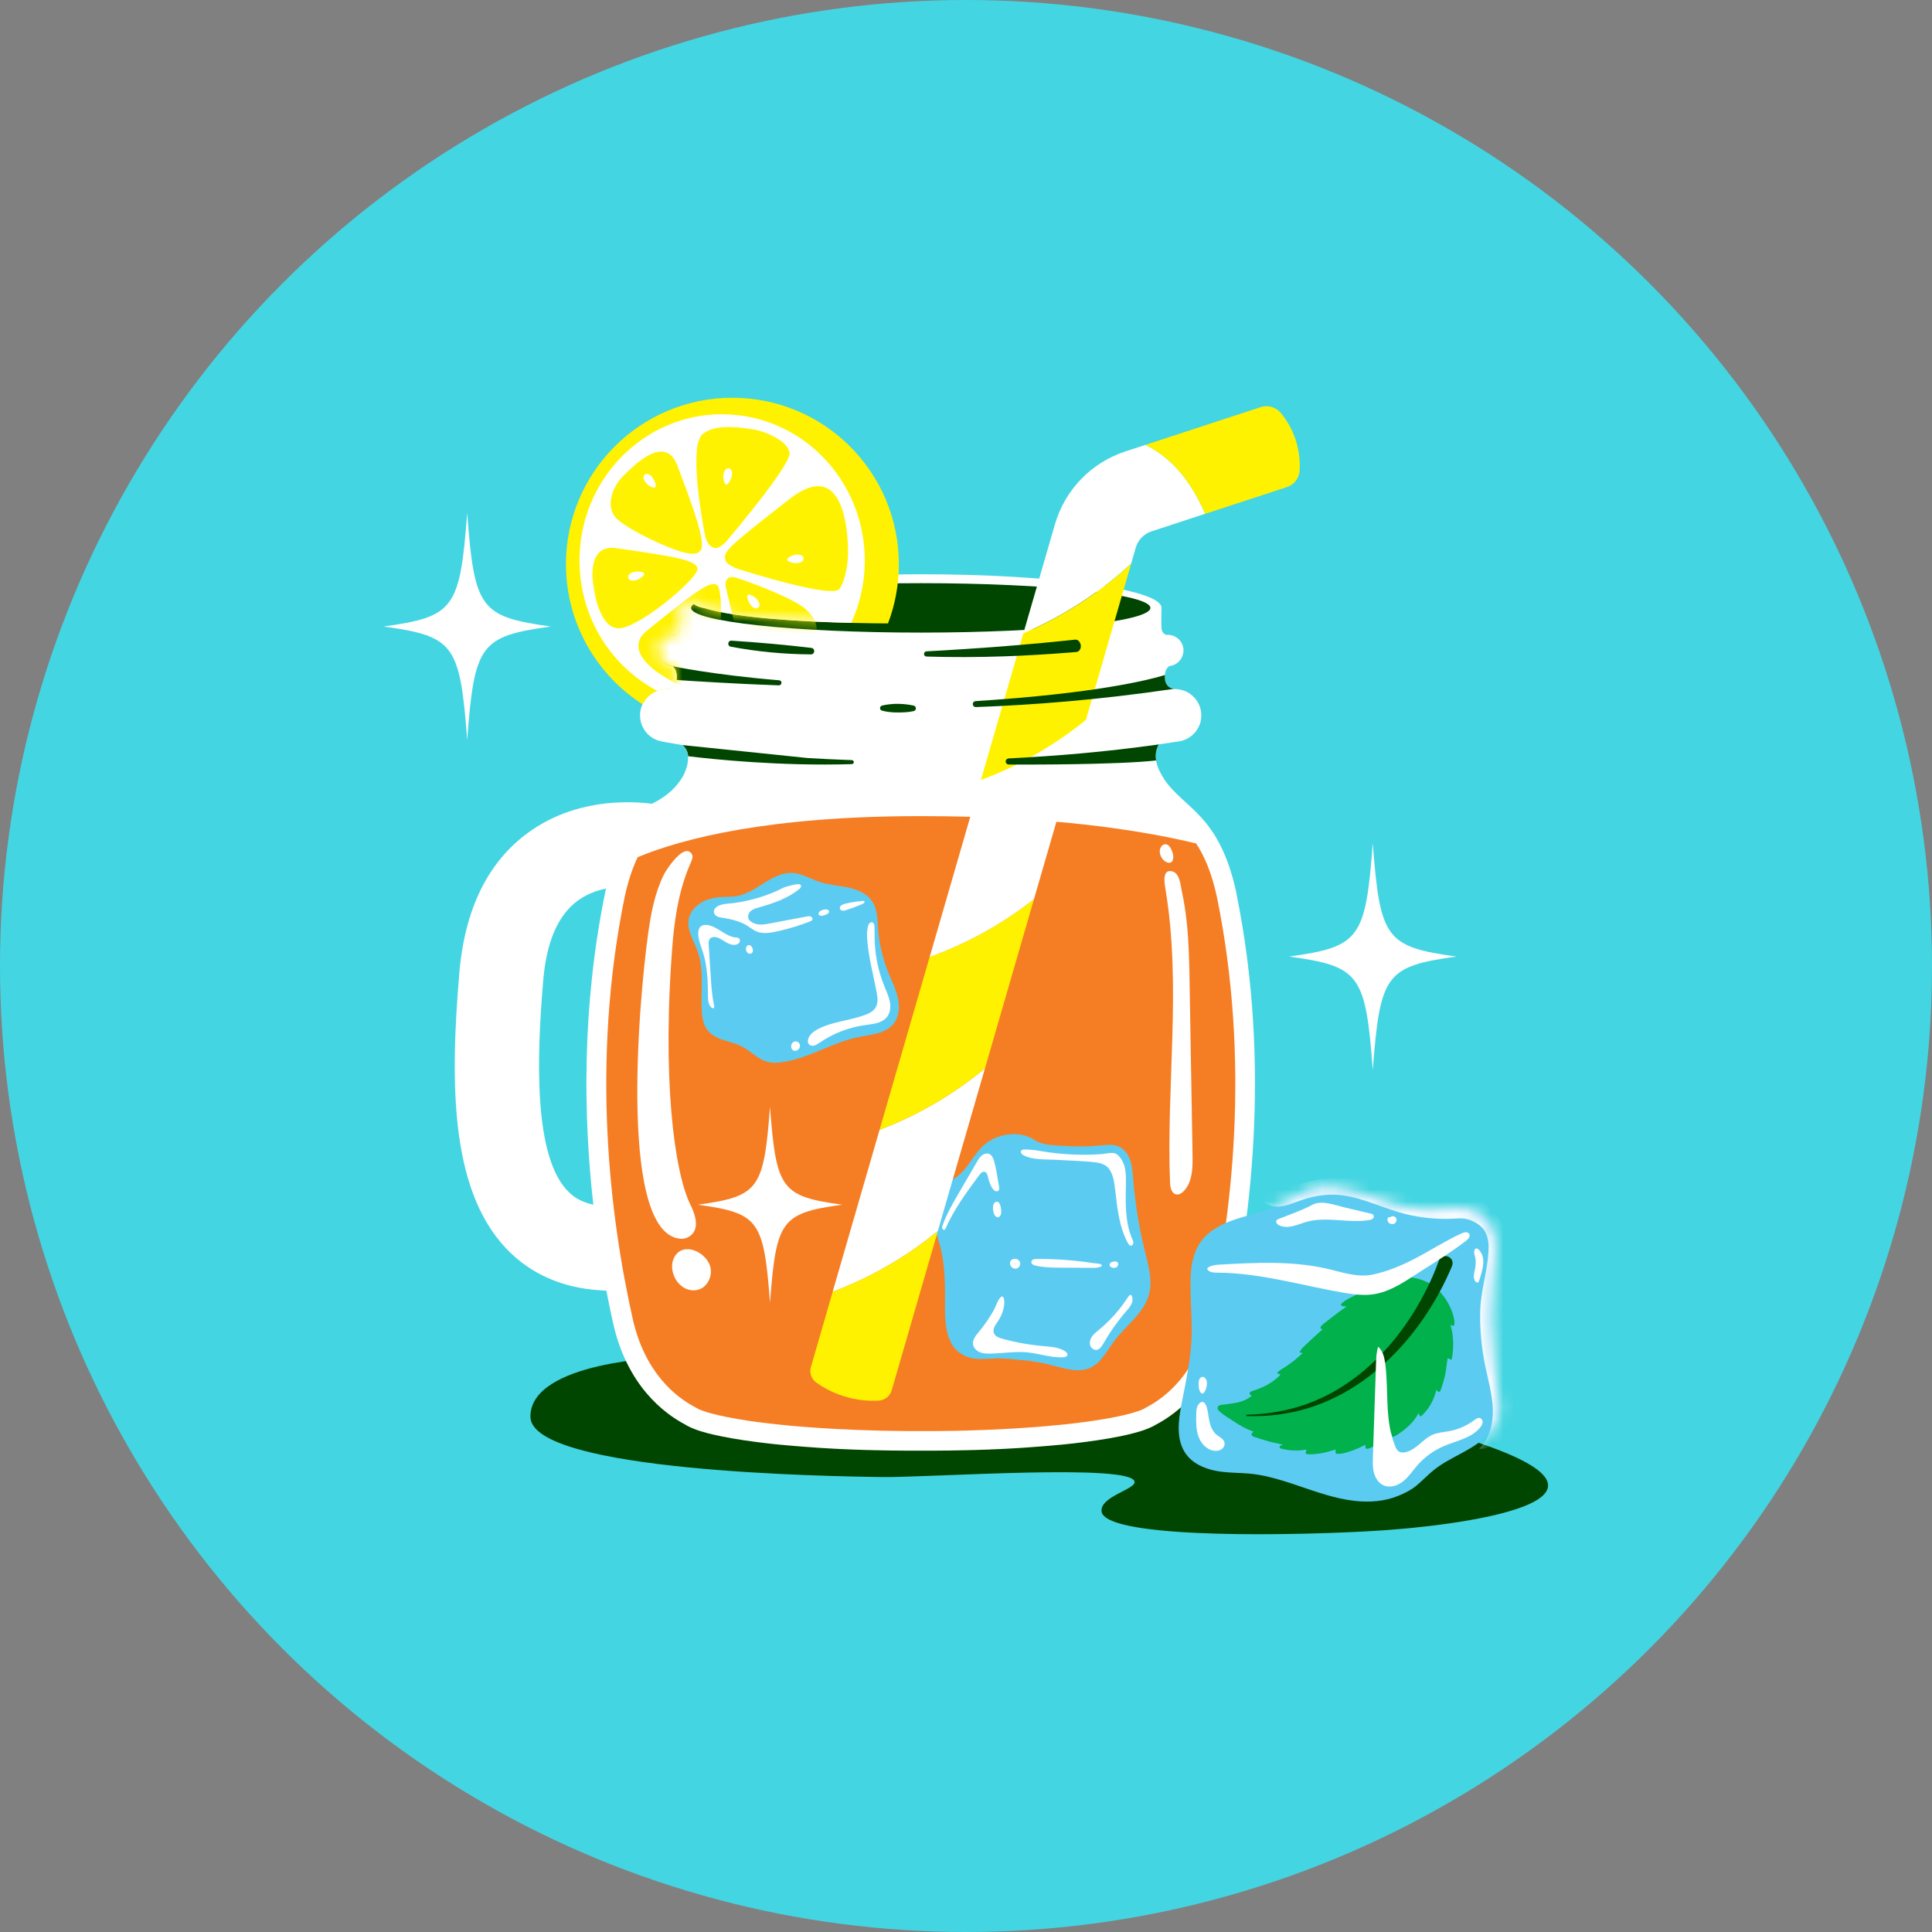<svg xmlns="http://www.w3.org/2000/svg" fill="none" viewBox="0 0 160 160" height="160" width="160">
<rect x="0" y="0" width="160" height="160" fill="#808080" stroke="none"/>
<circle fill="#44D5E2" r="80" cy="80" cx="80"></circle>
<g clip-path="url(#clip0_8_23131)">
<path fill="#004600" d="M55.206 112.409C55.206 112.409 43.926 112.731 43.926 117.317C43.926 121.903 68.994 122.265 72.969 122.323C76.945 122.381 93.963 121.146 93.963 122.743C93.963 123.353 91.164 123.931 91.222 125.129C91.328 127.282 104.677 127.256 112.976 126.832C121.278 126.412 136.578 124.227 122.447 119.487C122.447 119.487 93.97 112.336 93.787 112.036C93.608 111.737 55.206 112.409 55.206 112.409Z"></path>
<path fill="white" d="M102.382 73.901C100.979 67.451 98.085 66.991 96.43 64.557C96.192 64.177 95.841 63.618 95.739 62.979C95.673 62.562 95.713 62.109 95.954 61.648C96.159 61.612 96.013 61.638 97.621 61.4C98.487 61.272 99.156 60.654 99.397 59.873C99.404 59.847 99.411 59.818 99.419 59.792C99.426 59.767 99.433 59.737 99.437 59.712C99.452 59.653 99.459 59.595 99.466 59.536C99.466 59.536 99.466 59.533 99.466 59.529C99.474 59.467 99.481 59.401 99.484 59.339C99.484 59.284 99.484 59.229 99.484 59.171C99.484 59.09 99.474 59.01 99.463 58.93C99.302 57.83 98.344 57.048 97.263 57.066C97.263 57.066 97.237 57.066 97.197 57.055C97.018 57.022 96.543 56.876 96.473 56.255C96.459 56.123 96.459 56.006 96.466 55.904C96.51 55.334 96.832 55.166 96.832 55.166C96.853 55.166 96.875 55.159 96.897 55.155C97.427 55.078 97.836 54.687 97.964 54.197C97.975 54.161 97.983 54.124 97.99 54.088C97.99 54.07 97.997 54.051 97.997 54.033C98.004 53.997 98.004 53.956 98.008 53.92C98.008 53.872 98.008 53.825 98.008 53.777C98.008 53.744 98.001 53.715 97.997 53.682C97.895 52.995 97.277 52.517 96.594 52.579C96.587 52.579 96.579 52.575 96.568 52.571C96.462 52.531 96.221 52.4 96.192 52.038C96.152 51.57 96.192 50.339 96.192 50.339C96.192 48.804 87.261 47.558 76.247 47.558C65.234 47.558 56.303 48.804 56.303 50.339C56.303 50.339 56.343 51.57 56.303 52.038C56.273 52.4 56.032 52.528 55.926 52.568C55.915 52.568 55.908 52.575 55.904 52.575C55.261 52.517 54.658 52.941 54.516 53.587C54.512 53.609 54.505 53.635 54.501 53.657C54.498 53.679 54.494 53.704 54.49 53.726C54.49 53.748 54.49 53.774 54.487 53.796C54.487 53.854 54.487 53.909 54.487 53.967C54.531 54.523 54.929 55.005 55.499 55.133C55.517 55.133 55.576 55.151 55.674 55.17C55.755 55.224 56.098 55.495 56.018 56.251C56.018 56.27 56.018 56.284 56.01 56.302C55.926 56.88 55.477 57.019 55.298 57.051C55.254 57.062 55.225 57.062 55.225 57.062C54.194 57.044 53.266 57.76 53.05 58.806C53.043 58.835 53.039 58.86 53.032 58.889C53.032 58.893 53.032 58.901 53.032 58.908C53.029 58.93 53.025 58.952 53.021 58.974C53.021 59.003 53.014 59.028 53.014 59.058C53.014 59.083 53.01 59.112 53.007 59.142C53.003 59.24 53.007 59.343 53.014 59.438C53.014 59.467 53.021 59.496 53.025 59.525C53.025 59.547 53.032 59.569 53.036 59.591C53.171 60.465 53.833 61.203 54.75 61.393C54.816 61.407 55.422 61.528 56.515 61.703C56.818 61.963 56.95 62.292 56.979 62.628C56.986 62.683 56.986 62.737 56.986 62.796C56.986 63.377 56.727 63.965 56.566 64.279C56.065 65.12 55.364 65.884 53.997 66.563C51.852 66.297 47.536 66.213 43.776 68.931C40.414 71.361 38.485 75.282 38.039 80.588C37.257 89.844 37.246 99.071 42.41 103.88C44.449 105.777 47.065 106.782 50.215 106.884C50.401 107.849 50.588 108.747 50.774 109.573C51.932 114.744 54.976 117.05 56.763 117.985C56.796 118.007 56.829 118.029 56.865 118.047C56.902 118.066 56.939 118.088 56.979 118.11C56.979 118.11 56.979 118.11 56.986 118.11C57.023 118.128 57.063 118.15 57.103 118.168C57.103 118.168 57.11 118.168 57.114 118.175C57.154 118.194 57.194 118.212 57.235 118.23C57.242 118.23 57.249 118.237 57.257 118.241C57.297 118.259 57.337 118.274 57.381 118.292C57.392 118.296 57.403 118.303 57.414 118.307C57.454 118.325 57.494 118.34 57.538 118.354C57.553 118.358 57.567 118.365 57.582 118.373C57.622 118.387 57.662 118.402 57.702 118.417C57.721 118.424 57.735 118.427 57.754 118.435C57.797 118.449 57.837 118.464 57.881 118.479C58.038 118.533 58.126 118.555 58.126 118.555C58.422 118.647 58.751 118.731 59.109 118.815C59.347 118.87 59.595 118.924 59.858 118.976C59.862 118.976 59.869 118.976 59.873 118.976C60.132 119.027 60.406 119.078 60.691 119.129C60.699 119.129 60.71 119.129 60.717 119.133C61.002 119.18 61.298 119.228 61.601 119.275C61.612 119.275 61.623 119.275 61.634 119.279C61.941 119.326 62.255 119.37 62.584 119.414C62.599 119.414 62.614 119.414 62.628 119.418C62.789 119.44 62.95 119.458 63.114 119.48C63.114 119.48 63.118 119.48 63.121 119.48C63.293 119.502 63.465 119.52 63.64 119.542C63.655 119.542 63.666 119.542 63.681 119.546C63.845 119.564 64.01 119.582 64.174 119.6C64.189 119.6 64.203 119.6 64.218 119.604C64.397 119.622 64.576 119.641 64.759 119.659C64.769 119.659 64.784 119.659 64.795 119.659C64.963 119.677 65.131 119.692 65.303 119.706C65.329 119.706 65.354 119.71 65.38 119.714C65.562 119.732 65.749 119.747 65.939 119.761C65.939 119.761 65.946 119.761 65.95 119.761C66.129 119.776 66.312 119.79 66.494 119.805C66.527 119.805 66.56 119.812 66.593 119.812C66.969 119.842 67.353 119.871 67.744 119.896C67.784 119.896 67.824 119.9 67.861 119.904C68.055 119.918 68.248 119.929 68.446 119.94C68.643 119.951 68.848 119.962 69.049 119.973C69.092 119.973 69.133 119.973 69.177 119.981C69.356 119.991 69.535 119.999 69.717 120.006C69.743 120.006 69.769 120.006 69.794 120.01C69.995 120.021 70.2 120.028 70.404 120.035C70.448 120.035 70.496 120.035 70.54 120.043C70.715 120.05 70.89 120.057 71.069 120.061C71.106 120.061 71.146 120.061 71.183 120.065C71.391 120.072 71.596 120.079 71.808 120.086C71.851 120.086 71.895 120.086 71.939 120.086C72.115 120.094 72.29 120.097 72.469 120.101C72.516 120.101 72.568 120.101 72.615 120.101C72.827 120.108 73.039 120.112 73.251 120.116C73.291 120.116 73.328 120.116 73.364 120.116C73.547 120.116 73.73 120.123 73.912 120.127C73.967 120.127 74.022 120.127 74.08 120.127C74.296 120.127 74.512 120.134 74.727 120.134C74.753 120.134 74.778 120.134 74.804 120.134C75.001 120.134 75.199 120.134 75.396 120.138C75.454 120.138 75.513 120.138 75.568 120.138C75.791 120.138 76.013 120.138 76.236 120.138C76.459 120.138 76.682 120.138 76.905 120.138C76.964 120.138 77.022 120.138 77.077 120.138C77.274 120.138 77.472 120.138 77.669 120.134C77.694 120.134 77.72 120.134 77.746 120.134C77.961 120.134 78.18 120.13 78.396 120.127C78.451 120.127 78.506 120.127 78.564 120.127C78.747 120.127 78.93 120.119 79.112 120.116C79.149 120.116 79.189 120.116 79.226 120.116C79.438 120.112 79.649 120.105 79.861 120.101C79.909 120.101 79.96 120.101 80.008 120.101C80.183 120.097 80.362 120.09 80.537 120.086C80.581 120.086 80.625 120.086 80.669 120.086C80.877 120.079 81.085 120.072 81.294 120.065C81.33 120.065 81.371 120.065 81.407 120.061C81.582 120.054 81.762 120.046 81.937 120.043C81.981 120.043 82.025 120.039 82.072 120.035C82.277 120.024 82.481 120.017 82.682 120.01C82.708 120.01 82.734 120.01 82.759 120.006C82.942 119.999 83.121 119.988 83.3 119.981C83.344 119.981 83.384 119.981 83.428 119.973C83.632 119.962 83.834 119.951 84.031 119.94C84.228 119.929 84.422 119.918 84.615 119.904C84.656 119.904 84.696 119.9 84.732 119.896C85.123 119.871 85.507 119.842 85.883 119.812C85.916 119.812 85.949 119.809 85.982 119.805C86.165 119.79 86.348 119.776 86.527 119.761C86.527 119.761 86.534 119.761 86.541 119.761C86.731 119.747 86.918 119.728 87.1 119.714C87.126 119.714 87.151 119.71 87.177 119.706C87.349 119.688 87.517 119.674 87.685 119.659C87.696 119.659 87.711 119.659 87.722 119.659C87.904 119.641 88.083 119.622 88.262 119.604C88.277 119.604 88.292 119.604 88.306 119.6C88.474 119.582 88.639 119.564 88.8 119.546C88.814 119.546 88.825 119.546 88.84 119.542C89.015 119.524 89.187 119.502 89.359 119.48C89.359 119.48 89.362 119.48 89.366 119.48C89.53 119.462 89.695 119.44 89.852 119.418C89.867 119.418 89.881 119.418 89.896 119.414C90.225 119.37 90.539 119.326 90.846 119.279C90.857 119.279 90.868 119.279 90.879 119.275C91.186 119.228 91.482 119.18 91.763 119.133C91.77 119.133 91.781 119.133 91.789 119.129C92.074 119.078 92.348 119.03 92.607 118.976C92.611 118.976 92.618 118.976 92.622 118.976C92.885 118.924 93.137 118.87 93.371 118.815C93.729 118.731 94.058 118.643 94.354 118.555C94.354 118.555 94.442 118.533 94.599 118.479C94.643 118.464 94.686 118.449 94.727 118.435C94.745 118.431 94.76 118.424 94.778 118.417C94.818 118.402 94.858 118.387 94.898 118.373C94.913 118.365 94.928 118.362 94.942 118.354C94.986 118.336 95.026 118.322 95.067 118.307C95.078 118.307 95.088 118.3 95.099 118.292C95.143 118.274 95.183 118.259 95.224 118.241C95.231 118.241 95.238 118.234 95.246 118.23C95.286 118.212 95.326 118.194 95.366 118.175C95.37 118.175 95.374 118.175 95.381 118.168C95.421 118.15 95.461 118.128 95.498 118.11C95.498 118.11 95.501 118.11 95.505 118.11C95.545 118.091 95.582 118.069 95.618 118.047C95.655 118.029 95.691 118.007 95.724 117.985C97.511 117.05 100.555 114.744 101.714 109.573C103.398 102.057 105.382 88.58 102.375 73.905L102.382 73.901ZM50.12 73.901C48.157 83.475 48.322 92.534 49.137 99.766C47.949 99.51 47.408 99.005 47.164 98.779C44.12 95.943 44.463 87.37 44.989 81.173C45.256 78.001 46.214 75.79 47.832 74.599C48.567 74.058 49.393 73.751 50.189 73.587C50.167 73.689 50.142 73.795 50.12 73.901ZM54.092 61.126C54.154 61.163 54.22 61.195 54.286 61.225C54.212 61.192 54.139 61.151 54.07 61.111C54.077 61.115 54.085 61.119 54.092 61.126ZM53.953 61.035C53.935 61.02 53.916 61.009 53.898 60.994C53.916 61.009 53.935 61.024 53.953 61.035ZM53.822 60.936C53.796 60.914 53.774 60.896 53.748 60.874C53.774 60.896 53.796 60.918 53.822 60.936ZM53.08 59.77C53.08 59.77 53.087 59.799 53.091 59.814C53.087 59.799 53.083 59.785 53.08 59.77ZM53.127 59.92C53.127 59.92 53.138 59.953 53.145 59.971C53.138 59.953 53.135 59.938 53.127 59.92ZM53.189 60.095C53.189 60.095 53.193 60.106 53.197 60.114C53.197 60.106 53.193 60.103 53.189 60.095ZM53.248 60.216C53.27 60.26 53.295 60.307 53.321 60.351C53.295 60.307 53.27 60.264 53.248 60.216ZM53.624 60.749C53.642 60.768 53.661 60.786 53.679 60.804C53.686 60.812 53.694 60.819 53.701 60.826C53.675 60.801 53.65 60.775 53.624 60.749ZM54.571 61.334C54.571 61.334 54.582 61.334 54.585 61.338C54.582 61.338 54.574 61.338 54.571 61.334Z"></path>
<path fill="#F57E25" d="M99.061 69.852C94.295 68.705 86.918 67.587 76.251 67.587C63.728 67.587 56.613 69.414 52.809 70.985C52.393 71.862 52.027 72.918 51.739 74.245C48.907 88.076 50.533 100.891 52.396 109.212C53.416 113.761 56.054 115.745 57.538 116.52L57.6 116.553L57.713 116.622L57.753 116.644C57.775 116.655 57.797 116.666 57.819 116.677L57.797 116.666L57.841 116.688L57.827 116.681C57.852 116.692 57.878 116.706 57.9 116.714L57.922 116.725C57.951 116.736 57.98 116.75 58.013 116.765L58.031 116.772C58.06 116.783 58.093 116.798 58.13 116.809L58.163 116.82C58.196 116.831 58.225 116.842 58.265 116.856C58.265 116.856 58.451 116.918 58.466 116.926L58.612 116.97C58.864 117.046 59.153 117.123 59.471 117.196H59.489L59.515 117.207C59.727 117.258 59.957 117.306 60.198 117.353H60.213C60.458 117.404 60.721 117.456 60.998 117.503H61.017C61.287 117.554 61.572 117.598 61.875 117.646L61.919 117.653H61.901C62.2 117.693 62.508 117.737 62.822 117.781H62.862C63.012 117.806 63.162 117.825 63.326 117.843H63.355C63.516 117.865 63.681 117.887 63.845 117.905H63.885C64.042 117.927 64.203 117.945 64.378 117.964H64.411C64.587 117.985 64.762 118.004 64.934 118.022H64.974C65.138 118.04 65.303 118.059 65.471 118.073L65.548 118.08C65.727 118.095 65.906 118.113 66.085 118.128C66.092 118.128 66.103 118.128 66.107 118.128C66.282 118.143 66.461 118.157 66.644 118.172L66.739 118.179C67.108 118.208 67.488 118.234 67.868 118.259L67.985 118.267C68.175 118.278 68.365 118.292 68.559 118.303H68.621C68.796 118.318 68.975 118.329 69.154 118.336L69.279 118.344C69.454 118.355 69.633 118.362 69.82 118.369H69.889C70.086 118.384 70.287 118.391 70.488 118.398L70.624 118.406C70.795 118.413 70.971 118.42 71.142 118.428H71.259C71.464 118.439 71.669 118.446 71.877 118.453H72.005C72.177 118.464 72.674 118.475 72.674 118.475C72.882 118.479 73.09 118.486 73.302 118.49H73.415C73.594 118.497 73.773 118.497 73.956 118.501H74.117C74.329 118.508 74.544 118.508 74.756 118.512H74.837C75.03 118.512 75.224 118.515 75.421 118.515H75.593C75.812 118.515 76.032 118.515 76.255 118.515C76.478 118.515 76.697 118.515 76.916 118.515H77.088C77.281 118.515 77.479 118.515 77.665 118.512H77.746C77.961 118.512 78.173 118.504 78.389 118.504H78.553C78.732 118.497 78.915 118.497 79.094 118.493H79.207C79.419 118.486 79.627 118.482 79.836 118.475H79.982C80.157 118.468 80.632 118.453 80.632 118.453C80.837 118.446 81.042 118.439 81.25 118.431H81.363C81.539 118.42 81.714 118.413 81.886 118.406H82.017C82.218 118.391 82.419 118.384 82.624 118.373H82.693C82.872 118.362 83.051 118.351 83.231 118.344L83.355 118.336C83.53 118.325 83.706 118.318 83.877 118.307H83.95C84.144 118.292 84.334 118.278 84.52 118.267L84.641 118.259C85.025 118.234 85.405 118.208 85.77 118.179L85.873 118.172C86.052 118.157 86.231 118.143 86.402 118.128H86.446C86.622 118.11 86.797 118.095 86.972 118.077L87.046 118.069C87.214 118.055 87.378 118.037 87.55 118.022H87.583C87.762 118 87.937 117.982 88.105 117.967H88.153C88.317 117.945 88.478 117.927 88.635 117.909H88.672C88.84 117.887 89.008 117.865 89.168 117.847H89.191C89.348 117.825 89.505 117.806 89.655 117.784H89.698C90.009 117.737 90.32 117.693 90.619 117.649H90.605L90.652 117.646C90.945 117.602 91.23 117.554 91.511 117.507H91.525C91.796 117.456 92.059 117.408 92.304 117.361H92.326H92.319C92.549 117.313 92.772 117.266 92.976 117.218L93.002 117.211L93.046 117.203C93.298 117.145 93.535 117.083 93.751 117.021L94.083 116.918L94.35 116.831L94.39 116.816C94.423 116.805 94.453 116.791 94.482 116.78L94.504 116.772C94.533 116.761 94.562 116.747 94.591 116.736L94.613 116.725C94.639 116.714 94.665 116.703 94.686 116.692L94.672 116.699L94.716 116.677L94.694 116.688C94.716 116.677 94.738 116.666 94.76 116.655C94.76 116.655 94.789 116.641 94.796 116.637L94.898 116.575H94.902L94.913 116.564L94.975 116.531C96.459 115.756 99.097 113.772 100.117 109.223C101.98 100.906 103.606 88.087 100.774 74.256C100.339 72.264 99.744 70.901 99.068 69.863L99.061 69.852Z"></path>
<path fill="#5CCBF2" d="M81.458 94.854C80.614 95.625 80.161 96.776 79.243 97.456C78.728 97.84 78.082 98.055 77.65 98.534C77.128 99.115 77.029 99.97 77.15 100.741C77.274 101.512 77.588 102.236 77.804 102.985C78.26 104.571 78.275 106.252 78.264 107.903C78.257 109.011 78.253 110.169 78.743 111.163C79.105 111.905 79.828 112.387 80.639 112.504C81.202 112.585 81.776 112.53 82.346 112.5C83.088 112.464 83.829 112.566 84.564 112.628C85.419 112.698 86.271 112.84 87.104 113.06C88.171 113.337 89.333 113.725 90.327 113.253C91.207 112.837 91.664 111.879 92.245 111.097C93.232 109.767 94.763 108.748 95.168 107.143C95.454 106.022 95.117 104.852 94.84 103.73C94.339 101.728 94.007 99.681 93.842 97.621C93.802 97.105 93.769 96.583 93.601 96.093C93.433 95.603 93.108 95.143 92.632 94.942C92.176 94.748 91.657 94.814 91.163 94.862C90.203 94.957 89.234 94.971 88.273 94.909C87.469 94.858 86.369 94.876 85.693 94.419C84.447 93.572 82.54 93.868 81.462 94.858L81.458 94.854Z"></path>
<path fill="white" d="M93.118 96.576C93.257 97.054 93.25 97.558 93.243 98.055C93.21 99.598 93.159 101.198 93.769 102.616C93.813 102.718 93.86 102.824 93.856 102.937C93.853 103.051 93.765 103.164 93.656 103.164C93.542 103.164 93.466 103.054 93.414 102.956C92.669 101.604 92.526 100.014 92.347 98.479C92.281 97.917 92.197 97.306 91.869 96.831C91.496 96.294 90.78 96.254 90.177 96.207C89.26 96.133 88.339 96.1 87.421 96.049C86.606 96.002 85.565 96.075 84.823 95.702C84.743 95.662 84.662 95.618 84.608 95.552C84.553 95.487 84.524 95.384 84.56 95.308C84.644 95.129 85.207 95.209 85.364 95.22C85.722 95.242 86.073 95.308 86.427 95.366C87.692 95.571 88.978 95.655 90.257 95.625C90.582 95.618 90.904 95.603 91.229 95.578C91.532 95.556 91.901 95.454 92.201 95.487C92.672 95.538 93.005 96.174 93.126 96.583L93.118 96.576Z"></path>
<path fill="white" d="M93.736 107.9C93.641 108.17 93.444 108.389 93.257 108.605C92.548 109.427 91.92 110.319 91.379 111.258C91.244 111.492 91.076 111.759 90.805 111.792C90.557 111.821 90.319 111.609 90.268 111.36C90.217 111.112 90.308 110.856 90.458 110.651C90.608 110.447 90.813 110.293 91.006 110.133C91.631 109.617 92.201 109.04 92.709 108.408C92.961 108.093 93.199 107.761 93.418 107.421C93.751 106.906 93.857 107.586 93.743 107.9H93.736Z"></path>
<path fill="white" d="M81.059 110.304C80.807 110.608 80.526 110.955 80.585 111.342C80.628 111.638 80.873 111.872 81.151 111.985C81.429 112.099 81.736 112.106 82.035 112.099C83.047 112.077 84.06 111.901 85.064 111.996C86.066 112.091 87.041 112.453 88.046 112.406C88.181 112.398 88.35 112.362 88.39 112.23C88.43 112.099 88.313 111.978 88.196 111.901C87.681 111.569 87.038 111.536 86.424 111.481C85.269 111.382 84.122 111.174 83.004 110.867C82.737 110.794 82.444 110.692 82.328 110.44C82.243 110.261 82.276 110.049 82.36 109.87C82.444 109.691 82.565 109.537 82.675 109.373C82.941 108.967 83.113 108.499 83.168 108.017C83.19 107.812 83.164 107.133 82.843 107.458C82.609 107.695 82.488 108.159 82.328 108.452C81.966 109.106 81.542 109.727 81.063 110.304H81.059Z"></path>
<path fill="white" d="M82.331 96.181C82.262 95.94 82.163 95.677 81.937 95.571C81.736 95.479 81.487 95.549 81.312 95.688C81.136 95.826 81.023 96.024 80.91 96.217C80.402 97.091 79.89 97.968 79.382 98.841C78.885 99.693 78.388 100.551 78.063 101.479C78.034 101.56 78.008 101.648 78.03 101.728C78.052 101.808 78.147 101.878 78.224 101.841C78.271 101.819 78.297 101.765 78.319 101.717C79.02 100.127 80.062 98.713 81.096 97.317C81.206 97.168 81.359 97.003 81.538 97.043C81.728 97.087 81.79 97.321 81.831 97.511C81.889 97.778 81.98 98.037 82.105 98.278C82.189 98.443 82.426 98.768 82.653 98.629C82.814 98.531 82.733 98.26 82.708 98.11C82.594 97.46 82.51 96.813 82.331 96.174V96.181Z"></path>
<path fill="white" d="M82.357 100.606C82.412 100.705 82.496 100.803 82.609 100.811C82.697 100.818 82.781 100.763 82.828 100.694C82.876 100.624 82.901 100.533 82.912 100.449C82.942 100.226 82.865 99.386 82.463 99.539C82.119 99.674 82.233 100.372 82.357 100.606Z"></path>
<path fill="white" d="M83.658 104.71C83.695 104.929 83.928 105.101 84.148 105.064C84.367 105.028 84.535 104.783 84.48 104.567C84.363 104.1 83.559 104.147 83.654 104.71H83.658Z"></path>
<path fill="white" d="M85.861 104.264C85.766 104.264 85.667 104.264 85.576 104.304C85.485 104.344 85.412 104.421 85.408 104.52C85.401 104.688 85.602 104.779 85.766 104.816C86.482 104.977 87.22 104.98 87.951 104.984C88.854 104.988 89.756 104.995 90.659 104.999C90.812 104.999 91.467 104.904 91.181 104.714C91.046 104.626 90.71 104.633 90.549 104.608C90.337 104.575 90.126 104.545 89.917 104.516C89.062 104.403 88.203 104.326 87.341 104.29C86.848 104.268 86.354 104.26 85.865 104.264H85.861Z"></path>
<path fill="white" d="M92.311 104.469C92.216 104.479 92.121 104.49 92.037 104.534C91.953 104.578 91.887 104.666 91.891 104.757C91.898 104.878 92.015 104.958 92.132 104.987C92.245 105.017 92.373 105.006 92.472 104.94C92.57 104.874 92.629 104.75 92.6 104.633C92.57 104.516 92.439 104.436 92.329 104.476"></path>
<path fill="#004600" d="M76.251 52.389C86.756 52.389 95.271 51.473 95.271 50.343C95.271 49.212 86.756 48.296 76.251 48.296C65.747 48.296 57.231 49.212 57.231 50.343C57.231 51.473 65.747 52.389 76.251 52.389Z"></path>
<path fill="#004600" d="M73.042 58.433C73.905 58.232 74.804 58.25 75.67 58.433C75.794 58.466 75.871 58.59 75.841 58.718C75.82 58.806 75.75 58.871 75.666 58.89C75.447 58.941 75.228 58.966 75.008 58.985C74.347 59.028 73.682 59.021 73.035 58.849C72.922 58.816 72.856 58.7 72.889 58.586C72.911 58.51 72.969 58.458 73.042 58.44V58.433Z"></path>
<path fill="white" d="M68.957 106.979C72.111 105.795 75.064 104.089 77.665 101.951L81.572 88.471C78.97 90.634 76.007 92.366 72.842 93.568C71.548 98.037 70.251 102.51 68.957 106.979Z"></path>
<path fill="#FFF200" d="M72.842 93.568C76.006 92.366 78.97 90.634 81.572 88.47L85.632 74.453C83.033 76.499 80.103 78.125 76.993 79.24C75.608 84.016 74.227 88.788 72.842 93.564V93.568Z"></path>
<path fill="#FFF200" d="M67.156 113.191C67.013 113.677 67.192 114.203 67.605 114.499C68.157 114.89 68.903 115.318 69.842 115.617C70.971 115.979 71.99 116.034 72.758 115.994C73.269 115.968 73.708 115.621 73.85 115.128L77.669 101.951C75.067 104.088 72.111 105.795 68.961 106.979C68.362 109.051 67.762 111.119 67.163 113.191H67.156Z"></path>
<path fill="white" d="M94.855 36.844L93.192 37.389C90.371 38.313 88.193 40.568 87.367 43.418C86.494 46.425 85.624 49.436 84.751 52.444C88.032 51.051 91.069 49.082 93.682 46.656L94.058 45.355C94.245 44.715 94.731 44.215 95.359 44.006C96.843 43.52 98.323 43.034 99.806 42.548C99.342 41.492 98.79 40.473 98.093 39.555C97.23 38.423 96.134 37.447 94.851 36.84L94.855 36.844Z"></path>
<path fill="#FFF200" d="M107.334 36.537C107.02 35.525 106.523 34.75 106.073 34.206C105.668 33.712 105.002 33.519 104.396 33.719L94.851 36.847C96.134 37.454 97.23 38.43 98.092 39.563C98.79 40.48 99.342 41.496 99.806 42.555C102.061 41.817 104.312 41.079 106.566 40.341C107.169 40.144 107.593 39.599 107.63 38.967C107.666 38.306 107.619 37.465 107.334 36.541V36.537Z"></path>
<path fill="white" d="M76.993 79.244C80.106 78.129 83.033 76.499 85.631 74.457L89.929 59.624C87.327 61.74 84.378 63.432 81.235 64.601C79.821 69.483 78.407 74.365 76.993 79.247V79.244Z"></path>
<path fill="#FFF200" d="M81.235 64.597C84.378 63.428 87.327 61.736 89.929 59.62L93.685 46.659C91.076 49.089 88.036 51.055 84.754 52.447C83.581 56.496 82.408 60.549 81.235 64.597Z"></path>
<path fill="#004600" d="M67.167 54.194C64.934 54.179 62.705 53.971 60.512 53.554C60.209 53.489 60.264 53.043 60.574 53.057C62.792 53.2 64.992 53.394 67.2 53.657C67.528 53.704 67.499 54.187 67.167 54.194Z"></path>
<path fill="#004600" d="M97.197 57.059C97.127 57.062 97.058 57.07 96.985 57.081C91.102 57.943 85.642 58.382 80.815 58.557C80.687 58.561 80.578 58.466 80.563 58.338C80.548 58.199 80.651 58.075 80.793 58.064C90.758 57.428 95.154 56.306 96.47 55.904C96.459 56.006 96.462 56.123 96.477 56.255C96.543 56.876 97.018 57.022 97.201 57.055L97.197 57.059Z"></path>
<path fill="#004600" d="M95.958 61.649C95.713 62.109 95.673 62.562 95.742 62.979C92.402 63.344 84.995 63.322 83.537 63.315C83.398 63.315 83.285 63.202 83.285 63.063C83.285 62.928 83.391 62.818 83.526 62.811C87.517 62.599 91.317 62.299 95.958 61.652V61.649Z"></path>
<path fill="#004600" d="M66.896 62.778C68.011 62.843 69.231 62.906 70.547 62.95C70.653 62.95 70.73 63.052 70.704 63.154C70.686 63.227 70.62 63.278 70.547 63.282C64.558 63.465 58.93 62.865 56.993 62.628C56.964 62.292 56.833 61.967 56.529 61.703"></path>
<path fill="#004600" d="M64.718 56.547C64.718 56.668 64.62 56.763 64.502 56.759C61.005 56.639 57.285 56.398 56.025 56.314C56.025 56.295 56.028 56.281 56.032 56.262C56.112 55.51 55.769 55.236 55.689 55.181C55.594 55.163 55.532 55.148 55.513 55.144C54.943 55.016 54.541 54.534 54.501 53.978C54.548 54.53 54.947 55.009 55.513 55.133C55.663 55.166 58.86 55.864 64.528 56.339C64.638 56.346 64.722 56.438 64.722 56.547H64.718Z"></path>
<path fill="#FFF200" d="M60.651 32.941C53.039 32.941 46.871 39.113 46.871 46.721C46.871 51.596 49.404 55.879 53.222 58.331C53.584 57.556 54.373 57.055 55.236 57.07C55.236 57.07 55.261 57.07 55.309 57.059C55.488 57.026 55.937 56.887 56.021 56.31C56.021 56.291 56.025 56.277 56.029 56.259C56.109 55.506 55.765 55.232 55.685 55.177C55.59 55.159 55.528 55.144 55.51 55.14C54.94 55.013 54.538 54.53 54.497 53.975C54.494 53.916 54.49 53.861 54.497 53.803C54.497 53.781 54.497 53.755 54.501 53.734C54.501 53.712 54.505 53.686 54.512 53.664C54.519 53.642 54.523 53.617 54.527 53.595C54.669 52.948 55.272 52.524 55.915 52.583C55.923 52.583 55.93 52.579 55.937 52.575C56.043 52.535 56.281 52.403 56.314 52.045C56.354 51.578 56.314 50.346 56.314 50.346C56.314 50.054 56.635 49.772 57.234 49.509C57.209 50.222 58.291 50.346 58.291 50.346C61.974 51.493 70.813 51.618 73.54 51.629C74.121 50.105 74.438 48.453 74.438 46.725C74.435 39.113 68.263 32.941 60.651 32.941Z"></path>
<path fill="white" d="M59.803 34.304C53.281 34.304 47.993 39.727 47.993 46.418C47.993 51.124 50.61 55.206 54.432 57.212C54.684 57.117 54.954 57.066 55.236 57.074C55.236 57.074 55.261 57.074 55.309 57.063C55.488 57.03 55.937 56.891 56.021 56.313C56.021 56.295 56.025 56.281 56.029 56.262C56.109 55.51 55.766 55.236 55.685 55.181C55.59 55.162 55.528 55.148 55.51 55.144C54.94 55.016 54.538 54.534 54.498 53.978C54.494 53.92 54.49 53.865 54.498 53.807C54.498 53.785 54.498 53.759 54.501 53.737C54.501 53.715 54.505 53.69 54.512 53.668C54.52 53.646 54.523 53.62 54.527 53.598C54.669 52.952 55.272 52.528 55.916 52.586C55.923 52.586 55.93 52.583 55.937 52.579C56.043 52.539 56.281 52.407 56.314 52.049C56.354 51.581 56.314 50.35 56.314 50.35C56.314 50.057 56.635 49.776 57.235 49.513C57.209 50.226 58.291 50.35 58.291 50.35C61.046 51.209 66.684 51.494 70.492 51.589C71.212 50.021 71.618 48.271 71.618 46.425C71.618 39.734 66.33 34.312 59.807 34.312L59.803 34.304Z"></path>
<mask height="24" width="25" y="34" x="47" maskUnits="userSpaceOnUse" style="mask-type:luminance" id="mask0_8_23131">
<path fill="white" d="M59.803 34.304C53.281 34.304 47.993 39.727 47.993 46.418C47.993 51.124 50.61 55.206 54.432 57.212C54.684 57.117 54.954 57.066 55.236 57.074C55.236 57.074 55.261 57.074 55.309 57.063C55.488 57.03 55.937 56.891 56.021 56.313C56.021 56.295 56.025 56.281 56.029 56.262C56.109 55.51 55.766 55.236 55.685 55.181C55.59 55.162 55.528 55.148 55.51 55.144C54.94 55.016 54.538 54.534 54.498 53.978C54.494 53.92 54.49 53.865 54.498 53.807C54.498 53.785 54.498 53.759 54.501 53.737C54.501 53.715 54.505 53.69 54.512 53.668C54.52 53.646 54.523 53.62 54.527 53.598C54.669 52.952 55.272 52.528 55.916 52.586C55.923 52.586 55.93 52.583 55.937 52.579C56.043 52.539 56.281 52.407 56.314 52.049C56.354 51.581 56.314 50.35 56.314 50.35C56.314 50.057 56.635 49.776 57.235 49.513C57.209 50.226 58.291 50.35 58.291 50.35C61.046 51.209 66.684 51.494 70.492 51.589C71.212 50.021 71.618 48.271 71.618 46.425C71.618 39.734 66.33 34.312 59.807 34.312L59.803 34.304Z"></path>
</mask>
<g mask="url(#mask0_8_23131)">
<path fill="#FFF200" d="M59.157 45.373C59.157 45.373 58.594 45.333 58.382 44.302C58.166 43.272 57.045 37.03 58.141 36C59.237 34.969 61.762 35.466 62.566 35.598C63.366 35.733 65.281 36.508 65.387 37.524C65.493 38.539 60.388 44.554 60.388 44.554C60.388 44.554 59.698 45.501 59.157 45.369V45.373Z"></path>
<path fill="#FFF200" d="M57.966 45.636C57.966 45.636 57.765 46.093 56.416 45.691C55.115 45.303 52.433 44.072 51.216 43.085C49.999 42.095 50.723 40.293 51.604 39.424C52.484 38.554 55.093 35.868 56.109 38.583C57.125 41.298 58.649 45.186 57.966 45.639V45.636Z"></path>
<path fill="#FFF200" d="M61.528 47.244C61.528 47.244 60.092 46.911 60.041 46.268C59.99 45.625 60.231 45.347 65.391 41.324C70.547 37.301 70.229 46.031 70.229 46.031C70.229 46.031 70.134 47.997 69.506 48.786C68.877 49.575 61.532 47.248 61.532 47.248L61.528 47.244Z"></path>
<path fill="#FFF200" d="M49.144 48.512C49.144 48.512 49.572 52.429 51.523 52.002C53.475 51.574 57.845 47.817 57.765 47.097C57.684 46.374 55.853 46.093 50.986 45.387C48.472 45.066 49.141 48.515 49.141 48.515L49.144 48.512Z"></path>
<path fill="#FFF200" d="M54.571 55.747C54.571 55.747 57.735 58.093 58.748 56.372C59.76 54.651 59.972 48.892 59.387 48.457C58.802 48.026 57.352 49.177 53.526 52.268C51.585 53.894 54.567 55.747 54.567 55.747H54.571Z"></path>
<path fill="#FFF200" d="M60.125 48.694C60.633 50.828 61.141 52.959 61.649 55.093C61.722 55.404 61.806 55.733 62.029 55.959C62.303 56.24 62.734 56.306 63.125 56.281C63.896 56.229 64.627 55.886 65.241 55.415C65.855 54.947 66.367 54.358 66.856 53.759C67.214 53.321 67.576 52.838 67.631 52.276C67.689 51.654 67.35 51.051 66.904 50.617C66.392 50.12 65.745 49.787 65.102 49.484C63.765 48.855 62.387 48.307 60.98 47.847C60.297 47.624 59.968 48.04 60.125 48.698V48.694Z"></path>
</g>
<path fill="white" d="M52.404 47.397C52.29 47.434 52.181 47.489 52.104 47.58C52.027 47.671 51.998 47.806 52.053 47.912C52.122 48.051 52.305 48.088 52.458 48.081C52.736 48.066 53.006 47.942 53.204 47.748C53.273 47.678 53.401 47.558 53.321 47.456C53.248 47.361 53.025 47.346 52.915 47.339C52.743 47.324 52.568 47.346 52.404 47.397Z"></path>
<path fill="white" d="M60.622 39.314C60.636 39.197 60.633 39.073 60.578 38.963C60.523 38.853 60.417 38.77 60.297 38.777C60.143 38.784 60.03 38.93 59.975 39.077C59.873 39.336 59.873 39.632 59.968 39.895C60.001 39.986 60.056 40.154 60.183 40.125C60.304 40.1 60.406 39.902 60.461 39.804C60.545 39.654 60.6 39.486 60.622 39.314Z"></path>
<path fill="white" d="M66.1 46.623C66.216 46.608 66.337 46.571 66.428 46.495C66.52 46.418 66.575 46.29 66.542 46.177C66.498 46.027 66.326 45.958 66.172 45.939C65.895 45.903 65.61 45.976 65.38 46.133C65.299 46.188 65.149 46.283 65.212 46.4C65.266 46.509 65.482 46.56 65.591 46.59C65.76 46.633 65.935 46.648 66.107 46.623H66.1Z"></path>
<path fill="white" d="M62.226 50.174C62.306 50.262 62.401 50.342 62.518 50.372C62.635 50.401 62.77 50.372 62.844 50.28C62.939 50.16 62.902 49.977 62.829 49.842C62.701 49.593 62.478 49.4 62.219 49.297C62.127 49.261 61.967 49.195 61.904 49.308C61.846 49.418 61.926 49.623 61.963 49.728C62.021 49.893 62.113 50.043 62.23 50.171L62.226 50.174Z"></path>
<path fill="white" d="M53.964 39.456C53.883 39.369 53.788 39.288 53.671 39.259C53.554 39.23 53.419 39.259 53.346 39.351C53.251 39.471 53.288 39.654 53.361 39.789C53.489 40.038 53.712 40.231 53.971 40.334C54.062 40.37 54.223 40.436 54.285 40.323C54.344 40.213 54.263 40.008 54.227 39.902C54.168 39.738 54.077 39.588 53.96 39.46L53.964 39.456Z"></path>
<path fill="#5CCBF2" d="M58.627 74.49C57.859 74.756 57.158 75.37 57.03 76.174C56.887 77.058 57.446 77.881 57.753 78.721C58.32 80.281 58.031 82.002 58.115 83.662C58.144 84.235 58.228 84.835 58.575 85.291C58.904 85.726 59.423 85.971 59.942 86.143C60.461 86.314 61.002 86.431 61.484 86.687C62.018 86.969 62.453 87.396 62.979 87.692C63.523 87.999 64.016 88.054 64.627 87.984C65.898 87.835 67.09 87.323 68.263 86.841C69.191 86.457 70.13 86.077 71.117 85.88C72.136 85.675 73.309 85.613 73.974 84.813C74.457 84.235 74.522 83.406 74.365 82.671C74.208 81.937 73.857 81.261 73.576 80.563C73.097 79.39 72.808 78.144 72.717 76.883C72.662 76.127 72.666 75.319 72.257 74.683C71.829 74.018 71.04 73.678 70.269 73.507C69.498 73.338 68.694 73.302 67.941 73.061C67.159 72.808 66.432 72.334 65.613 72.293C64.524 72.239 63.6 72.944 62.719 73.481C62.255 73.762 61.776 74.022 61.247 74.161C60.622 74.325 59.971 74.23 59.332 74.329C59.094 74.365 58.864 74.42 58.638 74.497L58.627 74.49Z"></path>
<path fill="white" d="M59.876 77.216C59.5 76.982 59.127 76.722 58.696 76.624C58.447 76.569 58.151 76.583 57.98 76.773C57.866 76.901 57.83 77.077 57.826 77.248C57.808 77.808 58.045 78.337 58.217 78.867C58.579 80.011 58.623 81.228 58.63 82.426C58.63 82.784 58.648 83.186 58.908 83.431C58.963 83.483 59.05 83.526 59.112 83.479C59.167 83.435 59.156 83.351 59.142 83.285C58.963 82.474 58.908 81.637 58.857 80.808C58.802 79.96 58.747 79.112 58.692 78.261C58.681 78.085 58.674 77.895 58.784 77.756C58.941 77.555 59.251 77.577 59.485 77.672C59.723 77.771 59.931 77.924 60.15 78.049C60.37 78.173 60.625 78.275 60.877 78.246C61.027 78.231 61.184 78.158 61.25 78.023C61.301 77.924 61.279 77.782 61.195 77.705C61.093 77.614 60.91 77.647 60.786 77.621C60.457 77.552 60.158 77.387 59.873 77.208L59.876 77.216Z"></path>
<path fill="white" d="M61.89 78.885C61.956 78.955 62.05 78.999 62.145 78.984C62.24 78.969 62.317 78.889 62.343 78.798C62.398 78.615 62.237 78.224 61.999 78.268C61.714 78.323 61.729 78.721 61.89 78.885Z"></path>
<path fill="white" d="M62.094 76.247C61.875 76.028 61.937 75.673 62.149 75.472C62.332 75.297 62.588 75.224 62.833 75.154C64.016 74.815 65.219 74.42 66.172 73.642C66.227 73.598 66.282 73.55 66.315 73.484C66.348 73.419 66.348 73.338 66.3 73.284C66.249 73.229 66.165 73.225 66.092 73.225C65.767 73.24 65.475 73.338 65.164 73.415C64.875 73.488 64.601 73.664 64.323 73.788C63.68 74.073 63.015 74.303 62.336 74.478C61.663 74.654 60.958 74.782 60.264 74.837C59.964 74.862 59.595 74.924 59.343 75.107C59.189 75.22 59.08 75.421 59.134 75.604C59.193 75.805 59.419 75.936 59.613 75.969C59.873 76.01 60.132 76.053 60.388 76.105C60.889 76.211 61.385 76.364 61.828 76.631C62.058 76.77 62.27 76.941 62.507 77.069C63.136 77.416 63.914 77.237 64.579 77.084C65.423 76.887 66.257 76.631 67.068 76.313C67.155 76.28 67.254 76.233 67.283 76.141C67.312 76.039 67.228 75.929 67.126 75.896C67.024 75.863 66.914 75.882 66.808 75.9C65.803 76.09 64.799 76.28 63.794 76.47C63.501 76.525 63.209 76.58 62.913 76.565C62.617 76.547 62.317 76.452 62.105 76.243L62.094 76.247Z"></path>
<path fill="white" d="M67.974 75.418C67.912 75.454 67.853 75.498 67.82 75.56C67.788 75.622 67.78 75.703 67.82 75.761C67.875 75.838 67.981 75.853 68.076 75.841C68.222 75.827 68.73 75.674 68.654 75.447C68.577 75.22 68.109 75.337 67.97 75.418H67.974Z"></path>
<path fill="white" d="M69.907 74.873C69.816 74.899 69.721 74.932 69.651 74.994C69.582 75.056 69.53 75.155 69.556 75.25C69.582 75.345 69.684 75.407 69.783 75.418C69.881 75.429 69.98 75.399 70.075 75.37C70.517 75.231 70.952 75.067 71.379 74.888C71.453 74.859 71.749 74.687 71.529 74.614C71.445 74.588 71.328 74.621 71.244 74.632C71.135 74.643 71.029 74.658 70.919 74.669C70.576 74.712 70.236 74.775 69.903 74.87L69.907 74.873Z"></path>
<path fill="white" d="M71.811 77.68C71.899 79.203 72.323 80.683 72.6 82.181C72.677 82.598 72.735 83.051 72.527 83.417C72.341 83.746 71.975 83.928 71.621 84.06C70.364 84.528 68.968 84.593 67.777 85.207C67.437 85.383 67.104 85.616 66.958 85.967C66.885 86.139 66.874 86.355 66.998 86.49C67.108 86.607 67.291 86.629 67.444 86.585C67.598 86.541 67.729 86.446 67.861 86.358C68.986 85.587 70.294 85.079 71.647 84.893C72.301 84.802 73.042 84.743 73.452 84.228C73.729 83.881 73.777 83.395 73.693 82.96C73.612 82.525 73.419 82.116 73.251 81.706C72.699 80.354 72.418 78.893 72.432 77.431C72.432 77.223 72.439 77.011 72.421 76.802C72.41 76.671 72.414 76.455 72.264 76.397C71.928 76.269 71.847 76.832 71.822 77.033C71.796 77.248 71.8 77.464 71.811 77.68Z"></path>
<path fill="white" d="M65.646 86.347C65.533 86.45 65.493 86.625 65.533 86.775C65.558 86.862 65.613 86.947 65.694 86.99C65.77 87.031 65.865 87.034 65.949 87.009C66.088 86.969 66.201 86.848 66.238 86.709C66.329 86.351 65.931 86.088 65.646 86.344V86.347Z"></path>
<path fill="#5CCBF2" d="M102.316 121.972C102.316 121.972 102.316 121.972 102.313 121.972C101.611 121.939 100.906 121.892 100.226 121.698C99.459 121.479 98.721 121.099 98.238 120.445C97.365 119.268 97.58 117.638 97.862 116.198C98.256 114.185 98.706 112.164 98.695 110.111C98.688 108.649 98.549 107.18 98.607 105.718C98.647 104.699 98.859 103.65 99.459 102.82C100.149 101.867 101.267 101.319 102.386 100.953C103.504 100.588 104.677 100.372 105.751 99.893C106.453 99.579 107.103 99.159 107.794 98.823C108.484 98.487 109.245 98.234 110.012 98.289C112.804 98.49 115.281 100.16 118.08 100.193C118.895 100.2 119.707 100.058 120.525 100.051C121.344 100.043 122.199 100.197 122.827 100.719C123.456 101.242 123.763 102.068 123.843 102.883C123.923 103.697 123.799 104.512 123.708 105.324C123.419 107.882 123.437 110.472 123.755 113.023C123.891 114.101 123.931 115.248 124.139 116.308C124.322 117.229 123.861 118.132 123.229 118.8C122.623 119.447 121.844 119.911 121.062 120.335C120.28 120.759 119.48 121.157 118.782 121.709C118.263 122.118 117.814 122.608 117.309 123.028C116.893 123.379 116.334 123.66 115.826 123.869C114.682 124.344 113.403 124.435 112.183 124.296C110.549 124.11 108.985 123.54 107.428 123.014C106.913 122.838 106.394 122.67 105.872 122.52C105.349 122.37 104.841 122.246 104.319 122.151C103.646 122.027 102.996 122.001 102.316 121.972Z"></path>
<mask height="27" width="28" y="98" x="97" maskUnits="userSpaceOnUse" style="mask-type:luminance" id="mask1_8_23131">
<path fill="white" d="M102.316 121.972C102.316 121.972 102.316 121.972 102.313 121.972C101.611 121.939 100.906 121.892 100.226 121.698C99.459 121.479 98.721 121.099 98.238 120.445C97.365 119.268 97.58 117.638 97.862 116.198C98.256 114.185 98.706 112.164 98.695 110.111C98.688 108.649 98.549 107.18 98.607 105.718C98.647 104.699 98.859 103.65 99.459 102.82C100.149 101.867 101.267 101.319 102.386 100.953C103.504 100.588 104.677 100.372 105.751 99.893C106.453 99.579 107.103 99.159 107.794 98.823C108.484 98.487 109.245 98.234 110.012 98.289C112.804 98.49 115.281 100.16 118.08 100.193C118.895 100.2 119.707 100.058 120.525 100.051C121.344 100.043 122.199 100.197 122.827 100.719C123.456 101.242 123.763 102.068 123.843 102.883C123.923 103.697 123.799 104.512 123.708 105.324C123.419 107.882 123.437 110.472 123.755 113.023C123.891 114.101 123.931 115.248 124.139 116.308C124.322 117.229 123.861 118.132 123.229 118.8C122.623 119.447 121.844 119.911 121.062 120.335C120.28 120.759 119.48 121.157 118.782 121.709C118.263 122.118 117.814 122.608 117.309 123.028C116.893 123.379 116.334 123.66 115.826 123.869C114.682 124.344 113.403 124.435 112.183 124.296C110.549 124.11 108.985 123.54 107.428 123.014C106.913 122.838 106.394 122.67 105.872 122.52C105.349 122.37 104.841 122.246 104.319 122.151C103.646 122.027 102.996 122.001 102.316 121.972Z"></path>
</mask>
<g mask="url(#mask1_8_23131)">
<path fill="white" d="M122.469 119.999C123.353 119.18 123.671 117.898 123.631 116.692C123.591 115.486 123.247 114.317 123.002 113.136C122.685 111.591 122.538 110.016 122.593 108.444C122.648 106.833 123.178 105.283 123.269 103.672C123.302 103.094 123.269 102.484 122.977 101.984C122.696 101.501 122.217 101.213 121.705 101.026C121.11 100.811 120.543 100.935 119.915 100.942C118.548 100.96 117.174 100.778 115.862 100.394C114.112 99.882 112.431 99.02 110.611 98.94C109.614 98.896 108.612 99.093 107.669 99.426C107.059 99.641 106.449 99.919 105.799 99.926C105.148 99.934 104.435 99.568 104.3 98.932C106.88 98.187 109.566 97.474 112.234 97.164C114.901 96.853 117.667 96.999 120.163 97.993C122.067 98.753 123.821 100.062 124.749 101.889C125.743 103.847 125.696 106.149 125.623 108.346C125.546 110.699 125.469 113.056 125.392 115.409C125.359 116.436 125.319 117.496 124.884 118.428C124.45 119.359 123.503 120.061 122.476 119.988L122.469 119.999Z"></path>
</g>
<path fill="#00B14C" d="M118.599 106.409C118.497 106.336 118.387 106.27 118.278 106.215C117.273 105.725 116.104 105.623 115.015 105.828C114.763 105.875 114.514 105.937 114.269 106.018C114.035 106.095 113.787 106.153 113.582 106.296C113.571 106.303 113.56 106.31 113.557 106.321C113.553 106.336 113.557 106.35 113.564 106.361C113.593 106.416 113.648 106.453 113.706 106.478C113.765 106.504 113.823 106.518 113.878 106.551C113.389 106.719 112.913 106.95 112.446 107.173C112.34 107.224 112.234 107.275 112.128 107.326C111.788 107.49 111.441 107.655 111.152 107.903C111.097 107.951 111.039 108.024 111.068 108.09C111.09 108.137 111.141 108.156 111.192 108.166C111.302 108.192 111.419 108.203 111.532 108.196C110.962 108.579 110.377 109.025 109.837 109.453C109.701 109.559 109.566 109.668 109.442 109.785C109.31 109.913 109.336 110.107 109.544 110.074C109.113 110.454 108.66 110.882 108.24 111.269C108.024 111.466 107.809 111.667 107.651 111.916C107.619 111.967 107.63 112.014 107.692 112.025C107.761 112.04 107.831 112.047 107.9 112.047C107.64 112.263 107.399 112.5 107.133 112.709C106.866 112.917 106.584 113.114 106.299 113.293C106.128 113.399 105.952 113.505 105.81 113.644C105.795 113.659 105.78 113.673 105.78 113.692C105.777 113.728 105.813 113.754 105.846 113.765C105.897 113.787 105.949 113.798 106 113.809C106.044 113.82 106.058 113.816 106.022 113.856C106.007 113.874 105.989 113.893 105.974 113.911C105.908 113.984 105.835 114.053 105.759 114.116C105.645 114.207 105.536 114.302 105.419 114.386C105.159 114.572 104.882 114.729 104.597 114.861C104.308 114.993 104.012 115.106 103.712 115.197C103.614 115.226 103.5 115.278 103.486 115.38C103.471 115.49 103.584 115.563 103.676 115.588C103.508 115.716 103.299 115.859 103.106 115.946C102.514 116.213 101.849 116.253 101.202 116.337C101.121 116.348 101.041 116.359 100.972 116.399C100.727 116.535 100.847 116.754 101.004 116.896C101.355 117.211 101.754 117.434 102.141 117.689C102.671 118.04 103.237 118.373 103.844 118.57C103.745 118.61 103.639 118.68 103.639 118.786C103.639 118.899 103.767 118.961 103.877 118.998C104.279 119.133 104.681 119.264 105.086 119.378C105.466 119.484 105.865 119.535 106.237 119.648C106.161 119.681 106.076 119.695 106.014 119.75C105.971 119.787 105.941 119.86 105.978 119.904C105.989 119.922 106.007 119.933 106.029 119.94C106.069 119.959 106.113 119.973 106.157 119.984C106.829 120.152 107.538 120.171 108.218 120.043C108.17 120.112 108.167 120.181 108.141 120.262C108.13 120.295 108.123 120.331 108.141 120.361C108.152 120.386 108.181 120.401 108.207 120.412C108.284 120.445 108.371 120.445 108.452 120.441C108.817 120.434 109.183 120.397 109.544 120.331C109.906 120.266 110.253 120.134 110.611 120.05C110.611 120.116 110.6 120.167 110.604 120.229C110.604 120.28 110.611 120.339 110.652 120.372C110.677 120.39 110.71 120.397 110.739 120.397C110.977 120.419 111.214 120.368 111.445 120.306C111.971 120.163 112.482 119.962 112.965 119.703C113.012 119.677 113.019 119.663 113.063 119.637C113.056 119.732 113.067 119.834 113.1 119.922C113.107 119.94 113.118 119.962 113.136 119.973C113.155 119.984 113.18 119.984 113.202 119.984C113.502 119.959 113.761 119.776 114.006 119.6C114.419 119.301 114.828 119.005 115.241 118.705C115.259 118.778 115.245 118.848 115.278 118.913C115.292 118.943 115.311 118.976 115.34 118.987C115.373 118.998 115.406 118.987 115.439 118.972C115.57 118.913 115.691 118.837 115.811 118.756C116.476 118.307 117.123 117.748 117.481 117.017C117.492 117.097 117.525 117.159 117.569 117.229C117.584 117.254 117.605 117.28 117.635 117.287C117.675 117.295 117.711 117.265 117.741 117.24C118.347 116.673 118.775 115.917 118.943 115.102C118.99 115.168 119.045 115.219 119.118 115.256C119.14 115.267 119.166 115.274 119.191 115.27C119.25 115.263 119.283 115.201 119.301 115.146C119.465 114.711 119.593 114.265 119.688 113.812C119.783 113.359 119.809 112.924 119.886 112.482C119.886 112.475 119.886 112.467 119.882 112.464C119.878 112.46 119.875 112.475 119.882 112.471C119.962 112.511 120.046 112.544 120.127 112.584C120.149 112.595 120.178 112.606 120.2 112.595C120.222 112.584 120.229 112.559 120.233 112.533C120.401 111.634 120.401 110.607 120.12 109.727C120.178 109.716 120.226 109.789 120.288 109.8C120.584 109.866 120.408 109.149 120.375 109.025C120.222 108.444 119.955 107.896 119.601 107.414C119.338 107.056 118.994 106.668 118.614 106.394L118.599 106.409Z"></path>
<path fill="#004600" d="M120.262 104.823C117.774 110.779 112.665 116.235 106.025 117.123C105.108 117.269 104.18 117.287 103.259 117.28C103.226 117.28 103.201 117.255 103.201 117.222C103.201 117.189 103.226 117.163 103.259 117.163C104.633 117.123 105.992 116.94 107.312 116.564C112.161 115.19 115.866 111.284 118.084 106.884C118.483 106.091 118.859 105.262 119.144 104.428C119.418 103.683 120.518 104.059 120.258 104.827L120.262 104.823Z"></path>
<path fill="white" d="M114.927 116.714C114.846 115.453 114.887 114.182 114.719 112.928C114.649 112.417 114.525 111.868 114.134 111.529C113.988 111.974 113.969 112.449 113.955 112.917C113.871 115.49 113.783 118.059 113.699 120.631C113.684 121.088 113.67 121.552 113.79 121.991C113.911 122.429 114.192 122.849 114.613 123.025C115.146 123.248 115.775 123.025 116.224 122.659C116.674 122.294 116.992 121.801 117.372 121.362C117.967 120.679 118.713 120.131 119.546 119.772C120.609 119.312 121.874 119.107 122.593 118.201C122.685 118.084 122.769 117.953 122.783 117.806C122.798 117.66 122.725 117.496 122.586 117.445C122.414 117.379 122.232 117.507 122.085 117.616C121.486 118.066 120.785 118.377 120.05 118.515C119.571 118.607 119.071 118.629 118.625 118.826C118.113 119.053 117.726 119.484 117.28 119.82C116.959 120.065 116.476 120.346 116.052 120.284C115.687 120.229 115.585 119.886 115.468 119.575C115.124 118.662 114.989 117.682 114.927 116.714Z"></path>
<path fill="white" d="M99.181 116.433C99.078 116.648 99.071 116.893 99.067 117.134C99.053 117.752 99.042 118.38 99.25 118.961C99.459 119.542 99.933 120.065 100.547 120.145C100.759 120.174 100.99 120.145 101.165 120.021C101.34 119.9 101.454 119.674 101.406 119.465C101.337 119.151 100.982 119.012 100.734 118.804C100.365 118.497 100.211 118.004 100.124 117.532C100.05 117.138 100.029 116.677 99.842 116.312C99.656 115.946 99.341 116.096 99.184 116.433H99.181Z"></path>
<path fill="white" d="M99.327 115.11C99.272 114.952 99.269 114.784 99.269 114.62C99.269 114.492 99.269 114.36 99.316 114.244C99.364 114.127 99.473 114.024 99.601 114.028C99.769 114.028 99.882 114.2 99.93 114.36C100.058 114.792 99.63 115.946 99.323 115.11H99.327Z"></path>
<path fill="white" d="M100.124 105.258C100.339 105.397 100.61 105.397 100.865 105.397C104.362 105.419 107.765 106.449 111.21 107.048C112.124 107.205 113.067 107.333 113.977 107.147C115.376 106.858 116.535 105.996 117.741 105.232C118.983 104.447 120.225 103.657 121.398 102.769C121.588 102.623 121.797 102.382 121.672 102.177C121.548 101.98 121.249 102.049 121.04 102.144C119.663 102.777 118.387 103.61 117.039 104.304C115.983 104.848 114.835 105.313 113.673 105.557C112.424 105.821 111.126 105.353 109.921 105.075C106.961 104.395 103.88 104.567 100.847 104.739C100.635 104.75 99.612 104.929 100.127 105.258H100.124Z"></path>
<path fill="white" d="M105.871 100.96C105.817 100.982 105.758 101.008 105.722 101.055C105.612 101.198 105.769 101.395 105.93 101.476C106.284 101.647 106.705 101.629 107.088 101.538C107.472 101.447 107.837 101.289 108.217 101.183C109.88 100.723 111.667 101.315 113.37 101.045C113.476 101.026 113.585 101.004 113.669 100.939C113.754 100.873 113.805 100.752 113.757 100.654C113.71 100.559 113.596 100.526 113.494 100.5C112.792 100.336 112.087 100.168 111.386 100.003C110.593 99.817 109.449 99.36 108.689 99.773C107.801 100.255 106.807 100.58 105.868 100.96H105.871Z"></path>
<path fill="white" d="M115.007 100.8C114.879 100.873 114.875 101.066 114.956 101.191C115.058 101.351 115.288 101.424 115.46 101.34C115.632 101.256 115.712 101.015 115.606 100.854C115.5 100.694 115.233 100.672 115.117 100.825"></path>
<path fill="white" d="M122.824 104.238C122.871 104.589 122.809 104.944 122.725 105.287C122.659 105.547 122.582 105.802 122.495 106.054C122.473 106.113 122.451 106.171 122.396 106.201C122.312 106.241 122.213 106.171 122.166 106.095C122.078 105.963 122.052 105.799 122.06 105.642C122.067 105.484 122.104 105.331 122.137 105.177C122.206 104.841 122.25 104.49 122.177 104.158C122.147 104.019 122.096 103.88 122.085 103.738C122.078 103.628 122.1 103.438 122.224 103.394C122.337 103.354 122.447 103.471 122.513 103.544C122.688 103.738 122.787 103.99 122.824 104.246V104.238Z"></path>
<path fill="white" d="M56.492 70.62C55.849 71.011 55.126 72.132 54.961 72.465C54.245 73.923 53.923 75.575 53.697 77.172C52.846 83.227 51.219 102.594 56.522 102.594C56.522 102.594 58.499 102.437 57.176 99.769C55.853 97.102 54.771 89.26 55.732 77.742C55.959 75.491 56.299 73.492 57.223 71.405C57.322 71.182 57.417 70.912 57.282 70.711C57.081 70.411 56.792 70.433 56.489 70.62H56.492Z"></path>
<path fill="white" d="M55.853 104.099C55.594 104.556 55.612 105.134 55.802 105.623C55.959 106.029 56.237 106.391 56.606 106.621C56.975 106.847 57.443 106.928 57.856 106.8C58.601 106.566 59.021 105.667 58.824 104.911C58.517 103.723 56.613 102.762 55.849 104.103L55.853 104.099Z"></path>
<path fill="white" d="M96.532 73.711C97.847 81.692 96.586 89.855 96.897 97.935C96.912 98.337 97.021 98.852 97.419 98.918C97.657 98.958 97.884 98.805 98.048 98.629C98.753 97.876 98.779 96.733 98.761 95.702C98.68 90.966 98.6 86.234 98.519 81.498C98.49 79.795 98.461 78.093 98.282 76.397C98.191 75.542 98.063 74.687 97.88 73.846C97.767 73.324 97.716 72.312 97.065 72.158C96.203 71.957 96.451 73.229 96.532 73.704V73.711Z"></path>
<path fill="white" d="M97.164 70.963C97.156 71.117 97.135 71.336 96.981 71.413C96.893 71.457 96.791 71.46 96.7 71.435C96.327 71.34 96.057 70.901 96.046 70.528C96.038 70.247 96.217 69.922 96.499 69.918C96.795 69.911 96.974 70.236 97.073 70.517C97.124 70.66 97.171 70.81 97.164 70.963Z"></path>
<path fill="white" d="M45.618 51.885C39.771 52.696 39.289 53.35 38.69 61.279C38.094 53.35 37.608 52.692 31.761 51.885C37.608 51.073 38.09 50.419 38.69 42.489C39.285 50.419 39.771 51.077 45.618 51.885Z"></path>
<path fill="white" d="M120.617 79.218C114.77 80.029 114.287 80.683 113.688 88.613C113.093 80.683 112.606 80.025 106.76 79.218C112.606 78.407 113.089 77.753 113.688 69.823C114.284 77.753 114.77 78.41 120.617 79.218Z"></path>
<path fill="white" d="M69.747 99.769C64.7 100.467 64.284 101.034 63.768 107.878C63.253 101.034 62.837 100.467 57.79 99.769C62.837 99.071 63.253 98.505 63.768 91.661C64.284 98.505 64.7 99.071 69.747 99.769Z"></path>
<path fill="#004600" d="M89.428 53.807C89.329 53.971 89.209 54 89.048 54.004L88.649 54.037C86.804 54.183 84.94 54.296 83.091 54.358C80.972 54.428 78.849 54.439 76.729 54.373C76.609 54.369 76.517 54.267 76.521 54.15C76.525 54.037 76.616 53.949 76.726 53.942C77.782 53.88 78.834 53.828 79.887 53.752C82.763 53.569 85.686 53.324 88.554 53.025C88.671 53.017 89.026 52.955 89.146 52.977C89.475 53.057 89.614 53.54 89.428 53.81V53.807Z"></path>
</g>
<defs>
<clipPath id="clip0_8_23131">
<rect transform="translate(31.765 32.941)" fill="white" height="94.118" width="96.442"></rect>
</clipPath>
</defs>
</svg>
